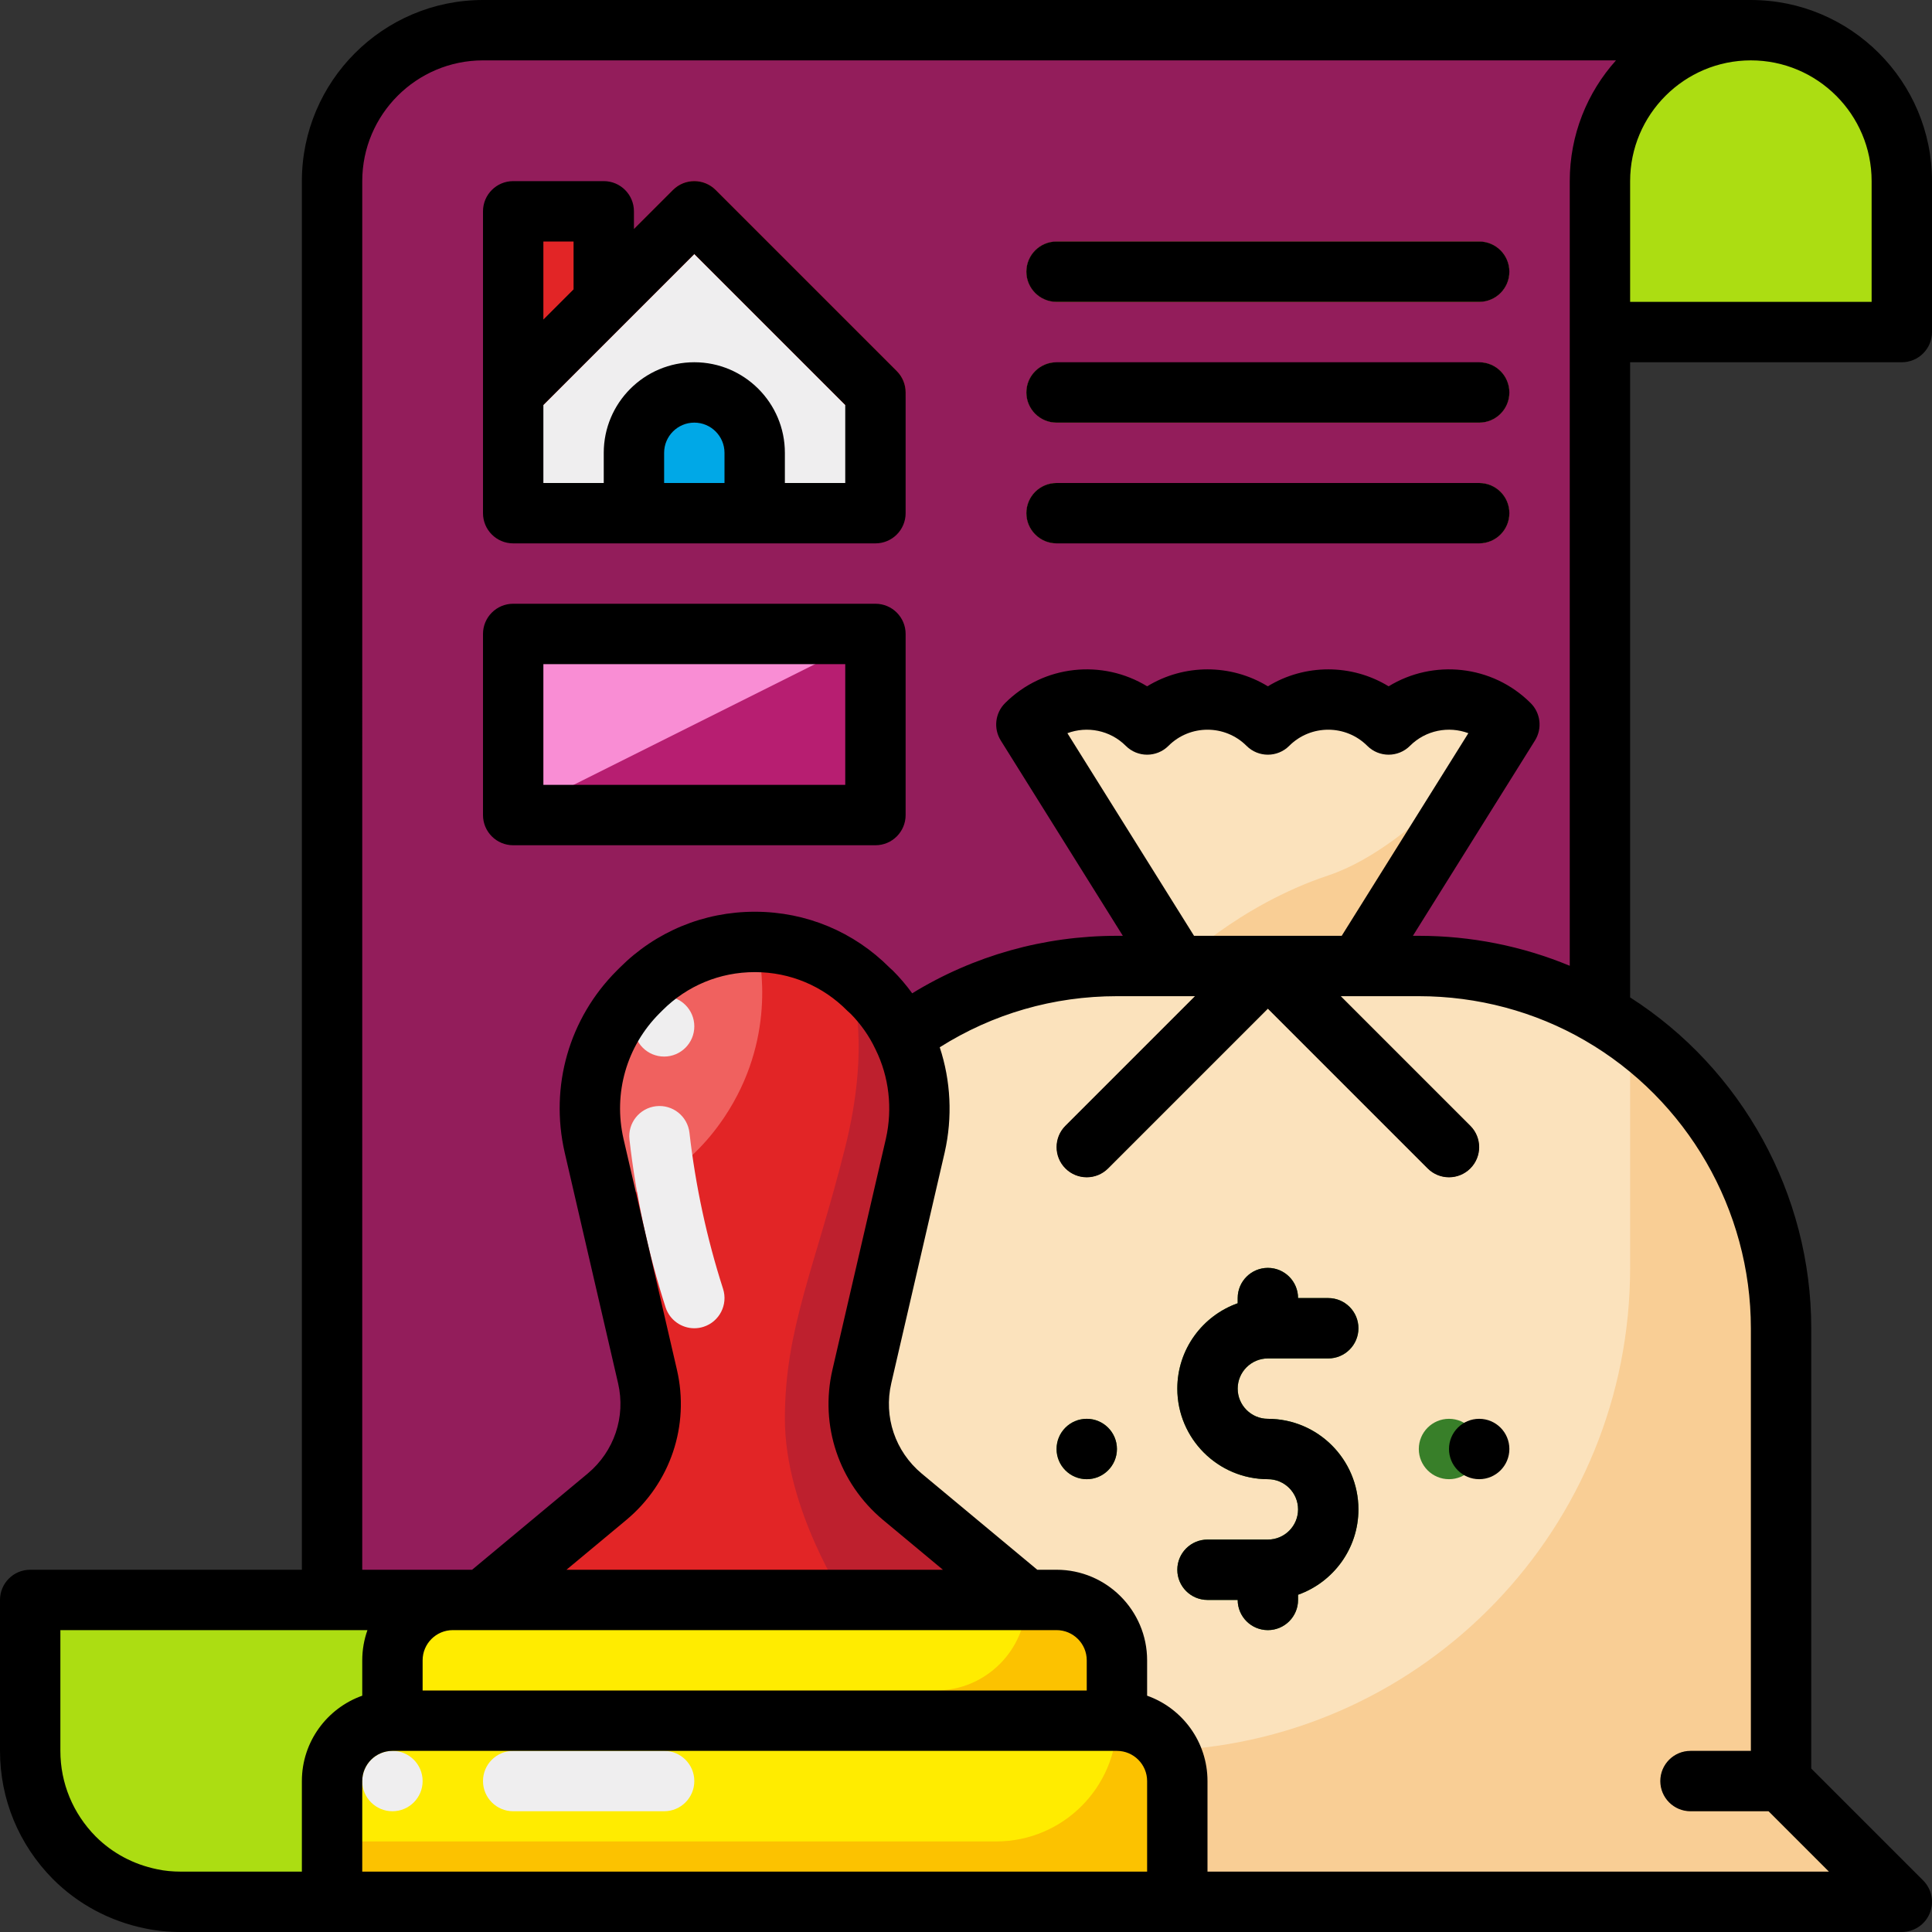 <svg id="filled_outline" enable-background="new 0 0 512 512" height="512" viewBox="0 0 512 512" width="512" xmlns="http://www.w3.org/2000/svg"><rect x="0" y="0" width="512" height="512" fill="#333333" stroke="none"/><path d="m464 8c-22.08 0-40 17.92-40 40v220.8c-14.08-8.16-30.48-12.8-48-12.8h-80c-21.28 0-40.88 6.88-56.8 18.56-2-4.24-4.8-8.24-8.24-11.68-.24-.24-.48-.4-.72-.64-16.56-16.8-43.68-16.8-60.32-.16l-.8.8c-10.64 10.64-15.04 26-11.68 40.72l14.16 61.2c2.72 11.76-1.44 24.08-10.72 31.84l-32.88 27.36h-40v-376c0-22.08 17.92-40 40-40z" fill="#931d5b"/><path d="m504 48v40h-80v-40c0-22.08 17.92-40 40-40 2.72 0 5.44.24 8 .8 7.84 1.6 14.88 5.44 20.32 10.88 7.2 7.28 11.68 17.28 11.68 28.32z" fill="#acdd12"/><path d="m120 424c-8.8 0-16 7.2-16 16v16c-8.8 0-16 7.2-16 16v32h-40c-2.72 0-5.44-.24-8-.8-7.84-1.6-14.88-5.44-20.32-10.88-7.2-7.28-11.68-17.28-11.68-28.32v-40z" fill="#acdd12"/><path d="m312 472v32h-224v-32c0-8.8 7.2-16 16-16h192c8.8 0 16 7.2 16 16z" fill="#ffec00"/><path d="m312 472v32h-224v-16h176c17.67 0 32-14.33 32-32 8.8 0 16 7.2 16 16z" fill="#fcc200"/><path d="m171.6 364.8-14.16-61.2c-3.36-14.72 1.04-30.08 11.68-40.72l.8-.8c16.64-16.64 43.76-16.64 60.32.16.24.24.48.4.72.64 3.44 3.44 6.24 7.44 8.24 11.68 4.4 8.88 5.6 19.12 3.36 29.04l-14.16 61.2c-2.72 11.76 1.44 24.08 10.72 31.84l32.88 27.36h-144l32.88-27.36c9.28-7.76 13.44-20.08 10.72-31.84z" fill="#e22526"/><path d="m192 296c-9.82 14.72-22.64 20.42-31.09 22.61l-3.47-15.01c-3.36-14.72 1.04-30.08 11.68-40.72l.8-.8c8.41-8.41 19.49-12.57 30.53-12.46 1.44 5.77 5.09 26.08-8.45 46.38z" fill="#f0615f"/><path d="m200.45 249.62c1.44 5.77 5.09 26.08-8.45 46.38-9.82 14.72-22.64 20.42-31.09 22.61" fill="none"/><path d="m272 424h-48s-16-24-16-48 8-40 16-72c6.62-26.48 2.28-42.01.6-46.57 1.98 1.41 3.87 3.02 5.64 4.81.24.24.48.4.72.64 3.44 3.44 6.24 7.44 8.24 11.68 4.4 8.88 5.6 19.12 3.36 29.04l-14.16 61.2c-2.72 11.76 1.44 24.08 10.72 31.84z" fill="#be202e"/><path d="m296 440v16h-192v-16c0-8.8 7.2-16 16-16h160c8.8 0 16 7.2 16 16z" fill="#ffec00"/><path d="m296 440v16h-192v-8h144c13.25 0 24-10.75 24-24h8c8.8 0 16 7.2 16 16z" fill="#fcc200"/><path d="m272 424c0 13.25-10.75 24-24 24h-144v-8c0-8.8 7.2-16 16-16z" fill="none"/><path d="m312 504v-32c0-8.8-7.2-16-16-16v-16c0-8.8-7.2-16-16-16h-8l-32.88-27.36c-9.28-7.76-13.44-20.08-10.72-31.84l14.16-61.2c2.24-9.92 1.04-20.16-3.36-29.04 15.92-11.68 35.52-18.56 56.8-18.56h80c17.52 0 33.92 4.64 48 12.8 28.64 16.56 48 47.6 48 83.2v120l32 32z" fill="#fbe2bc"/><path d="m272 192 40 64h48l40-64-0-0c-8.837-8.837-23.163-8.837-32 0l-0.0 0-0-0c-8.837-8.837-23.163-8.837-32-0l-0.0 0-0-0c-8.837-8.837-23.163-8.837-32.0 0v0l-0-0c-8.837-8.837-23.163-8.837-32 0z" fill="#fbe2bc"/><path d="m232 104v32h-96v-32l48-48 30.24 30.24z" fill="#efeeef"/><path d="m168 136h32v-16c0-8.837-7.163-16-16-16h-0c-8.837 0-16 7.163-16 16z" fill="#00a8e7"/><path d="m136 104v-48h24v24z" fill="#e22526"/><path d="m392 143.943h-112c-4.387 0-7.943-3.556-7.943-7.943s3.557-7.943 7.943-7.943h112c4.387 0 7.943 3.556 7.943 7.943s-3.557 7.943-7.943 7.943z" fill="#ddf216"/><path d="m392 111.943h-112c-4.387 0-7.943-3.556-7.943-7.943s3.557-7.943 7.943-7.943h112c4.387 0 7.943 3.556 7.943 7.943s-3.557 7.943-7.943 7.943z" fill="#ddf216"/><path d="m392 79.943h-112c-4.387 0-7.943-3.556-7.943-7.943s3.557-7.943 7.943-7.943h112c4.387 0 7.943 3.556 7.943 7.943s-3.557 7.943-7.943 7.943z" fill="#ddf216"/><path d="m336 360h16c4.418 0 8-3.582 8-8s-3.582-8-8-8h-8c0-4.418-3.582-8-8-8s-8 3.582-8 8v1.376c-9.311 3.302-16 12.195-16 22.624 0 13.233 10.767 24 24 24 4.411 0 8 3.589 8 8s-3.589 8-8 8h-16c-4.418 0-8 3.582-8 8s3.582 8 8 8h8c0 4.418 3.582 8 8 8s8-3.582 8-8v-1.376c9.311-3.302 16-12.195 16-22.624 0-13.233-10.767-24-24-24-4.411 0-8-3.589-8-8s3.589-8 8-8z" fill="#387f29"/><circle cx="288" cy="384" fill="#387f29" r="8"/><circle cx="384" cy="384" fill="#387f29" r="8"/><path d="m136 168h96v48h-96z" fill="#f98dd4"/><path d="m232 112c-2.048 0-4.095-.781-5.657-2.343l-42.343-42.343-42.343 42.343c-3.125 3.124-8.189 3.124-11.314 0-3.124-3.124-3.124-8.189 0-11.313l48-48c3.125-3.124 8.189-3.124 11.314 0l48 48c3.124 3.124 3.124 8.189 0 11.313-1.562 1.562-3.609 2.343-5.657 2.343z" fill="#e22526"/><g fill="#efeeef"><circle cx="176" cy="272" r="8"/><circle cx="104" cy="472" r="8"/><path d="m183.998 352.002c-3.382 0-6.523-2.161-7.614-5.554-4.638-14.426-7.856-29.378-9.567-44.44-.498-4.39 2.656-8.353 7.046-8.852 4.407-.499 8.354 2.657 8.853 7.046 1.592 14.015 4.587 27.927 8.901 41.349 1.353 4.206-.962 8.712-5.168 10.064-.813.262-1.639.386-2.45.386z"/><path d="m176 464h-40c-4.418 0-8 3.582-8 8 0 4.418 3.582 8 8 8h40c4.418 0 8-3.582 8-8 0-4.418-3.582-8-8-8z"/></g><path d="m312 504v-32c0-2.96-.82-5.75-2.23-8.13 68.01-3.01 122.23-59.11 122.23-127.87v-62.02c24.19 17.4 40 45.85 40 78.02v120l32 32z" fill="#f9ce95"/><path d="m479.94 479.94h-31.94c-4.39 0-7.94-3.55-7.94-7.94s3.55-7.94 7.94-7.94h24v7.94z" fill="#c99d66"/><path d="m400 192s-24 32-48 40-40 24-40 24h48z" fill="#f9ce95"/><path d="m389.617 298.383-34.44-34.44h4.823c4.387 0 7.943-3.556 7.943-7.943s-3.557-7.943-7.943-7.943h-23.995c-.003 0-.007 0-.01 0h-23.995c-4.387 0-7.943 3.556-7.943 7.943s3.557 7.943 7.943 7.943h4.823l-34.44 34.44c-3.102 3.102-3.102 8.131 0 11.233 3.104 3.103 8.131 3.103 11.234 0l42.383-42.383 42.383 42.383c1.552 1.551 3.584 2.327 5.617 2.327s4.065-.775 5.617-2.327c3.102-3.102 3.102-8.131 0-11.233z" fill="#683b11"/><path d="m232 168-96 48h96z" fill="#b71e71"/><path d="m504 96c4.418 0 8-3.582 8-8v-40c0-26.467-21.532-48-48-48h-336c-26.468 0-48 21.533-48 48v368h-72c-4.418 0-8 3.582-8 8v40c0 12.768 4.969 24.823 14.023 33.977 6.635 6.634 15.044 11.146 24.323 13.05 2.972.646 6.22.973 9.653.973h40 224 192c3.235 0 6.152-1.949 7.391-4.938s.554-6.43-1.733-8.718l-29.657-29.657v-116.686c0-35.482-18.285-68.65-48-87.678v-168.322zm-40-80c17.645 0 32 14.355 32 32v32h-64v-32c0-17.645 14.355-32 32-32zm-368 32c0-17.645 14.355-32 32-32h300.252c-7.615 8.498-12.252 19.718-12.252 32v207.941c-12.568-5.219-26.177-7.941-40-7.941h-1.566l32.35-51.76c1.975-3.159 1.507-7.263-1.128-9.897-10.2-10.199-25.863-11.687-37.656-4.462-9.779-5.99-22.221-5.99-32 0-9.779-5.99-22.221-5.99-32 0-11.794-7.225-27.457-5.737-37.656 4.462-2.635 2.634-3.103 6.738-1.128 9.897l32.35 51.76h-1.566c-19.377 0-37.962 5.247-54.259 15.234-1.539-2.12-3.245-4.132-5.124-6.011-.271-.271-.536-.506-.844-.766-9.472-9.522-22.09-14.789-35.56-14.837-.063 0-.124-0-.188-0-13.518 0-26.214 5.253-35.764 14.804l-.8.799c-12.65 12.65-17.817 30.653-13.817 48.181l14.16 61.199c2.051 8.871-1.036 18.029-8.043 23.888l-30.656 25.51h-5.107-24zm220.434 200-33.562-53.698c5.205-1.939 11.295-.82 15.472 3.355 3.123 3.124 8.189 3.124 11.312 0 5.705-5.703 14.982-5.703 20.688 0 3.123 3.124 8.189 3.124 11.312 0 5.705-5.703 14.982-5.703 20.688 0 3.123 3.124 8.189 3.124 11.312 0 4.177-4.176 10.267-5.295 15.472-3.355l-33.562 53.698zm-82.431 154.789 15.876 13.211h-99.758l15.891-13.223c11.672-9.76 16.8-25.002 13.382-39.78l-14.154-61.176c-2.763-12.106.803-24.549 9.538-33.284l.8-.8c6.526-6.527 15.205-10.117 24.451-10.117.042 0 .085 0.0.128 0 9.252.033 17.913 3.668 24.416 10.265.275.277.547.518.862.783 2.68 2.711 4.936 5.925 6.53 9.304.021.047.044.093.067.139 3.58 7.227 4.547 15.652 2.733 23.686l-14.16 61.2c-3.418 14.777 1.71 30.02 13.397 39.792zm53.997 45.211h-176v-8c0-4.411 3.589-8 8-8h160c4.411 0 8 3.589 8 8zm-246.29 47.385c-.037-.008-.073-.016-.11-.023-6.217-1.269-11.841-4.276-16.232-8.667-6.04-6.108-9.367-14.167-9.367-22.694v-32h81.376c-.888 2.504-1.376 5.196-1.376 8v9.376c-9.311 3.302-16 12.194-16 22.624v24h-32c-2.308 0-4.424-.207-6.29-.615zm262.29.615h-208v-24c0-4.411 3.589-8 8-8h192c4.411 0 8 3.589 8 8zm160-144v112h-16c-4.418 0-8 3.582-8 8s3.582 8 8 8h20.686l16 16h-164.687v-24c0-10.429-6.689-19.321-16-22.624v-9.376c0-13.233-10.767-24-24-24h-5.107l-30.641-25.498c-7.022-5.872-10.109-15.029-8.059-23.899l14.17-61.241c2.101-9.302 1.612-18.956-1.321-27.821 14.034-8.871 30.14-13.542 46.958-13.542h20.686l-34.343 34.343c-3.124 3.124-3.124 8.189 0 11.313 3.125 3.124 8.189 3.124 11.314 0l42.343-42.343 42.343 42.343c1.562 1.562 3.609 2.343 5.657 2.343s4.095-.781 5.657-2.343c3.124-3.124 3.124-8.189 0-11.313l-34.343-34.343h20.686c15.546 0 30.758 4.053 43.995 11.726 27.144 15.694 44.005 44.921 44.005 76.274z"/><path d="m136 144h96c4.418 0 8-3.582 8-8v-32c0-2.122-.843-4.157-2.343-5.657l-48-48c-3.124-3.123-8.188-3.125-11.314 0l-10.343 10.343v-4.686c0-4.418-3.582-8-8-8h-24c-4.418 0-8 3.582-8 8v48 32c0 4.418 3.582 8 8 8zm56-16h-16v-8c0-4.411 3.589-8 8-8s8 3.589 8 8zm-8-60.687 40 40v20.687h-16v-8c0-13.234-10.767-24-24-24s-24 10.766-24 24v8h-16v-20.687zm-32-3.313v12.686l-8 8v-20.686z"/><path d="m280 144h112c4.418 0 8-3.582 8-8s-3.582-8-8-8h-112c-4.418 0-8 3.582-8 8s3.582 8 8 8z"/><path d="m280 112h112c4.418 0 8-3.582 8-8s-3.582-8-8-8h-112c-4.418 0-8 3.582-8 8s3.582 8 8 8z"/><path d="m280 80h112c4.418 0 8-3.582 8-8s-3.582-8-8-8h-112c-4.418 0-8 3.582-8 8s3.582 8 8 8z"/><path d="m336 360h16c4.418 0 8-3.582 8-8s-3.582-8-8-8h-8c0-4.418-3.582-8-8-8s-8 3.582-8 8v1.376c-9.311 3.302-16 12.195-16 22.624 0 13.233 10.767 24 24 24 4.411 0 8 3.589 8 8s-3.589 8-8 8h-16c-4.418 0-8 3.582-8 8s3.582 8 8 8h8c0 4.418 3.582 8 8 8s8-3.582 8-8v-1.376c9.311-3.302 16-12.195 16-22.624 0-13.233-10.767-24-24-24-4.411 0-8-3.589-8-8s3.589-8 8-8z"/><path d="m136 224h96c4.418 0 8-3.582 8-8v-48c0-4.418-3.582-8-8-8h-96c-4.418 0-8 3.582-8 8v48c0 4.418 3.582 8 8 8zm8-48h80v32h-80z"/><circle cx="392" cy="384" r="8"/><circle cx="288" cy="384" r="8"/></svg>